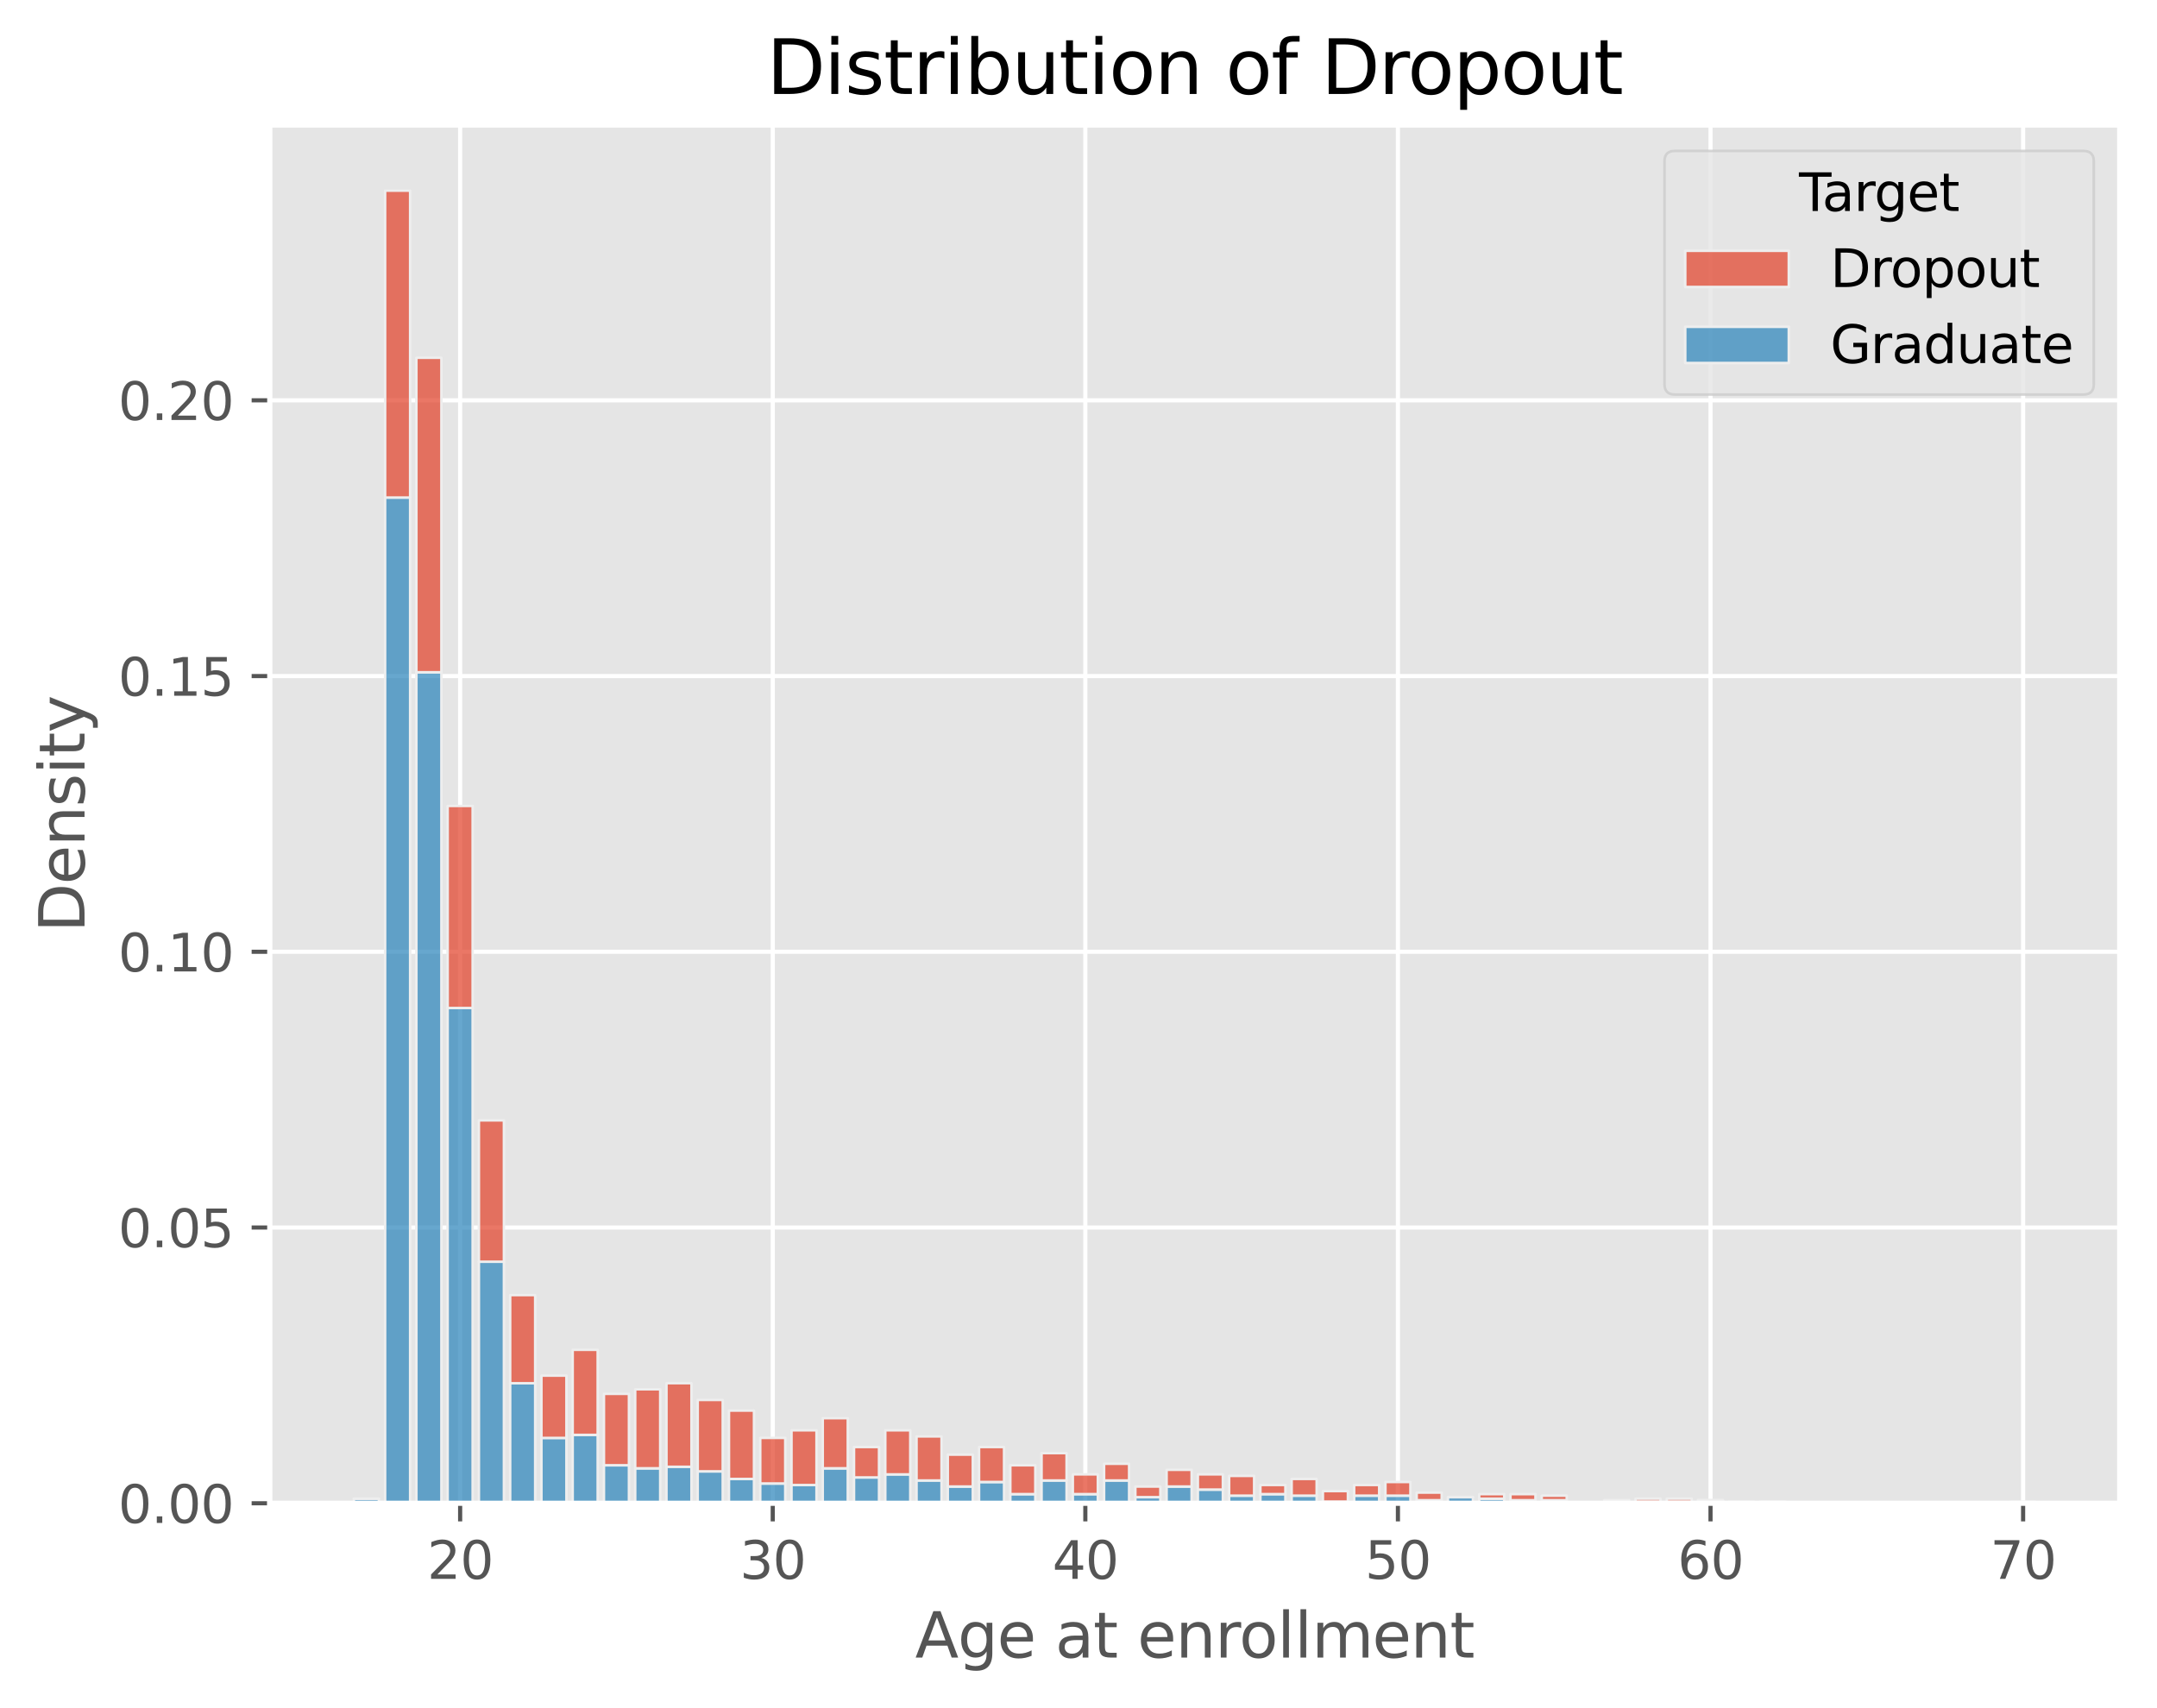 <?xml version="1.0" encoding="utf-8" standalone="no"?>
<!DOCTYPE svg PUBLIC "-//W3C//DTD SVG 1.1//EN"
  "http://www.w3.org/Graphics/SVG/1.1/DTD/svg11.dtd">
<svg xmlns:xlink="http://www.w3.org/1999/xlink" width="416.399pt" height="329.746pt" viewBox="0 0 416.399 329.746" xmlns="http://www.w3.org/2000/svg" version="1.1">
 <defs>
  <style type="text/css">*{stroke-linejoin: round; stroke-linecap: butt}</style>
 </defs>
 <g id="figure_1">
  <g id="patch_1">
   <path d="M 0 329.746 
L 416.399 329.746 
L 416.399 0 
L 0 0 
z
" style="fill: #ffffff"/>
  </g>
  <g id="axes_1">
   <g id="patch_2">
    <path d="M 52.079 290.254 
L 409.199 290.254 
L 409.199 24.142 
L 52.079 24.142 
z
" style="fill: #e5e5e5"/>
   </g>
   <g id="matplotlib.axis_1">
    <g id="xtick_1">
     <g id="line2d_1">
      <path d="M 88.829 290.254 
L 88.829 24.142 
" clip-path="url(#p54e7fec818)" style="fill: none; stroke: #ffffff; stroke-width: 0.8; stroke-linecap: square"/>
     </g>
     <g id="line2d_2">
      <defs>
       <path id="mec2e30c1c3" d="M 0 0 
L 0 3.5 
" style="stroke: #555555; stroke-width: 0.8"/>
      </defs>
      <g>
       <use xlink:href="#mec2e30c1c3" x="88.829" y="290.254" style="fill: #555555; stroke: #555555; stroke-width: 0.8"/>
      </g>
     </g>
     <g id="text_1">
      <!-- 20 -->
      <g style="fill: #555555" transform="translate(82.467 304.852)scale(0.1 -0.1)">
       <defs>
        <path id="DejaVuSans-32" d="M 1228 531 
L 3431 531 
L 3431 0 
L 469 0 
L 469 531 
Q 828 903 1448 1529 
Q 2069 2156 2228 2338 
Q 2531 2678 2651 2914 
Q 2772 3150 2772 3378 
Q 2772 3750 2511 3984 
Q 2250 4219 1831 4219 
Q 1534 4219 1204 4116 
Q 875 4013 500 3803 
L 500 4441 
Q 881 4594 1212 4672 
Q 1544 4750 1819 4750 
Q 2544 4750 2975 4387 
Q 3406 4025 3406 3419 
Q 3406 3131 3298 2873 
Q 3191 2616 2906 2266 
Q 2828 2175 2409 1742 
Q 1991 1309 1228 531 
z
" transform="scale(0.016)"/>
        <path id="DejaVuSans-30" d="M 2034 4250 
Q 1547 4250 1301 3770 
Q 1056 3291 1056 2328 
Q 1056 1369 1301 889 
Q 1547 409 2034 409 
Q 2525 409 2770 889 
Q 3016 1369 3016 2328 
Q 3016 3291 2770 3770 
Q 2525 4250 2034 4250 
z
M 2034 4750 
Q 2819 4750 3233 4129 
Q 3647 3509 3647 2328 
Q 3647 1150 3233 529 
Q 2819 -91 2034 -91 
Q 1250 -91 836 529 
Q 422 1150 422 2328 
Q 422 3509 836 4129 
Q 1250 4750 2034 4750 
z
" transform="scale(0.016)"/>
       </defs>
       <use xlink:href="#DejaVuSans-32"/>
       <use xlink:href="#DejaVuSans-30" x="63.623"/>
      </g>
     </g>
    </g>
    <g id="xtick_2">
     <g id="line2d_3">
      <path d="M 149.174 290.254 
L 149.174 24.142 
" clip-path="url(#p54e7fec818)" style="fill: none; stroke: #ffffff; stroke-width: 0.8; stroke-linecap: square"/>
     </g>
     <g id="line2d_4">
      <g>
       <use xlink:href="#mec2e30c1c3" x="149.174" y="290.254" style="fill: #555555; stroke: #555555; stroke-width: 0.8"/>
      </g>
     </g>
     <g id="text_2">
      <!-- 30 -->
      <g style="fill: #555555" transform="translate(142.812 304.852)scale(0.1 -0.1)">
       <defs>
        <path id="DejaVuSans-33" d="M 2597 2516 
Q 3050 2419 3304 2112 
Q 3559 1806 3559 1356 
Q 3559 666 3084 287 
Q 2609 -91 1734 -91 
Q 1441 -91 1130 -33 
Q 819 25 488 141 
L 488 750 
Q 750 597 1062 519 
Q 1375 441 1716 441 
Q 2309 441 2620 675 
Q 2931 909 2931 1356 
Q 2931 1769 2642 2001 
Q 2353 2234 1838 2234 
L 1294 2234 
L 1294 2753 
L 1863 2753 
Q 2328 2753 2575 2939 
Q 2822 3125 2822 3475 
Q 2822 3834 2567 4026 
Q 2313 4219 1838 4219 
Q 1578 4219 1281 4162 
Q 984 4106 628 3988 
L 628 4550 
Q 988 4650 1302 4700 
Q 1616 4750 1894 4750 
Q 2613 4750 3031 4423 
Q 3450 4097 3450 3541 
Q 3450 3153 3228 2886 
Q 3006 2619 2597 2516 
z
" transform="scale(0.016)"/>
       </defs>
       <use xlink:href="#DejaVuSans-33"/>
       <use xlink:href="#DejaVuSans-30" x="63.623"/>
      </g>
     </g>
    </g>
    <g id="xtick_3">
     <g id="line2d_5">
      <path d="M 209.519 290.254 
L 209.519 24.142 
" clip-path="url(#p54e7fec818)" style="fill: none; stroke: #ffffff; stroke-width: 0.8; stroke-linecap: square"/>
     </g>
     <g id="line2d_6">
      <g>
       <use xlink:href="#mec2e30c1c3" x="209.519" y="290.254" style="fill: #555555; stroke: #555555; stroke-width: 0.8"/>
      </g>
     </g>
     <g id="text_3">
      <!-- 40 -->
      <g style="fill: #555555" transform="translate(203.156 304.852)scale(0.1 -0.1)">
       <defs>
        <path id="DejaVuSans-34" d="M 2419 4116 
L 825 1625 
L 2419 1625 
L 2419 4116 
z
M 2253 4666 
L 3047 4666 
L 3047 1625 
L 3713 1625 
L 3713 1100 
L 3047 1100 
L 3047 0 
L 2419 0 
L 2419 1100 
L 313 1100 
L 313 1709 
L 2253 4666 
z
" transform="scale(0.016)"/>
       </defs>
       <use xlink:href="#DejaVuSans-34"/>
       <use xlink:href="#DejaVuSans-30" x="63.623"/>
      </g>
     </g>
    </g>
    <g id="xtick_4">
     <g id="line2d_7">
      <path d="M 269.863 290.254 
L 269.863 24.142 
" clip-path="url(#p54e7fec818)" style="fill: none; stroke: #ffffff; stroke-width: 0.8; stroke-linecap: square"/>
     </g>
     <g id="line2d_8">
      <g>
       <use xlink:href="#mec2e30c1c3" x="269.863" y="290.254" style="fill: #555555; stroke: #555555; stroke-width: 0.8"/>
      </g>
     </g>
     <g id="text_4">
      <!-- 50 -->
      <g style="fill: #555555" transform="translate(263.501 304.852)scale(0.1 -0.1)">
       <defs>
        <path id="DejaVuSans-35" d="M 691 4666 
L 3169 4666 
L 3169 4134 
L 1269 4134 
L 1269 2991 
Q 1406 3038 1543 3061 
Q 1681 3084 1819 3084 
Q 2600 3084 3056 2656 
Q 3513 2228 3513 1497 
Q 3513 744 3044 326 
Q 2575 -91 1722 -91 
Q 1428 -91 1123 -41 
Q 819 9 494 109 
L 494 744 
Q 775 591 1075 516 
Q 1375 441 1709 441 
Q 2250 441 2565 725 
Q 2881 1009 2881 1497 
Q 2881 1984 2565 2268 
Q 2250 2553 1709 2553 
Q 1456 2553 1204 2497 
Q 953 2441 691 2322 
L 691 4666 
z
" transform="scale(0.016)"/>
       </defs>
       <use xlink:href="#DejaVuSans-35"/>
       <use xlink:href="#DejaVuSans-30" x="63.623"/>
      </g>
     </g>
    </g>
    <g id="xtick_5">
     <g id="line2d_9">
      <path d="M 330.208 290.254 
L 330.208 24.142 
" clip-path="url(#p54e7fec818)" style="fill: none; stroke: #ffffff; stroke-width: 0.8; stroke-linecap: square"/>
     </g>
     <g id="line2d_10">
      <g>
       <use xlink:href="#mec2e30c1c3" x="330.208" y="290.254" style="fill: #555555; stroke: #555555; stroke-width: 0.8"/>
      </g>
     </g>
     <g id="text_5">
      <!-- 60 -->
      <g style="fill: #555555" transform="translate(323.846 304.852)scale(0.1 -0.1)">
       <defs>
        <path id="DejaVuSans-36" d="M 2113 2584 
Q 1688 2584 1439 2293 
Q 1191 2003 1191 1497 
Q 1191 994 1439 701 
Q 1688 409 2113 409 
Q 2538 409 2786 701 
Q 3034 994 3034 1497 
Q 3034 2003 2786 2293 
Q 2538 2584 2113 2584 
z
M 3366 4563 
L 3366 3988 
Q 3128 4100 2886 4159 
Q 2644 4219 2406 4219 
Q 1781 4219 1451 3797 
Q 1122 3375 1075 2522 
Q 1259 2794 1537 2939 
Q 1816 3084 2150 3084 
Q 2853 3084 3261 2657 
Q 3669 2231 3669 1497 
Q 3669 778 3244 343 
Q 2819 -91 2113 -91 
Q 1303 -91 875 529 
Q 447 1150 447 2328 
Q 447 3434 972 4092 
Q 1497 4750 2381 4750 
Q 2619 4750 2861 4703 
Q 3103 4656 3366 4563 
z
" transform="scale(0.016)"/>
       </defs>
       <use xlink:href="#DejaVuSans-36"/>
       <use xlink:href="#DejaVuSans-30" x="63.623"/>
      </g>
     </g>
    </g>
    <g id="xtick_6">
     <g id="line2d_11">
      <path d="M 390.553 290.254 
L 390.553 24.142 
" clip-path="url(#p54e7fec818)" style="fill: none; stroke: #ffffff; stroke-width: 0.8; stroke-linecap: square"/>
     </g>
     <g id="line2d_12">
      <g>
       <use xlink:href="#mec2e30c1c3" x="390.553" y="290.254" style="fill: #555555; stroke: #555555; stroke-width: 0.8"/>
      </g>
     </g>
     <g id="text_6">
      <!-- 70 -->
      <g style="fill: #555555" transform="translate(384.19 304.852)scale(0.1 -0.1)">
       <defs>
        <path id="DejaVuSans-37" d="M 525 4666 
L 3525 4666 
L 3525 4397 
L 1831 0 
L 1172 0 
L 2766 4134 
L 525 4134 
L 525 4666 
z
" transform="scale(0.016)"/>
       </defs>
       <use xlink:href="#DejaVuSans-37"/>
       <use xlink:href="#DejaVuSans-30" x="63.623"/>
      </g>
     </g>
    </g>
    <g id="text_7">
     <!-- Age at enrollment -->
     <g style="fill: #555555" transform="translate(176.669 320.05)scale(0.12 -0.12)">
      <defs>
       <path id="DejaVuSans-41" d="M 2188 4044 
L 1331 1722 
L 3047 1722 
L 2188 4044 
z
M 1831 4666 
L 2547 4666 
L 4325 0 
L 3669 0 
L 3244 1197 
L 1141 1197 
L 716 0 
L 50 0 
L 1831 4666 
z
" transform="scale(0.016)"/>
       <path id="DejaVuSans-67" d="M 2906 1791 
Q 2906 2416 2648 2759 
Q 2391 3103 1925 3103 
Q 1463 3103 1205 2759 
Q 947 2416 947 1791 
Q 947 1169 1205 825 
Q 1463 481 1925 481 
Q 2391 481 2648 825 
Q 2906 1169 2906 1791 
z
M 3481 434 
Q 3481 -459 3084 -895 
Q 2688 -1331 1869 -1331 
Q 1566 -1331 1297 -1286 
Q 1028 -1241 775 -1147 
L 775 -588 
Q 1028 -725 1275 -790 
Q 1522 -856 1778 -856 
Q 2344 -856 2625 -561 
Q 2906 -266 2906 331 
L 2906 616 
Q 2728 306 2450 153 
Q 2172 0 1784 0 
Q 1141 0 747 490 
Q 353 981 353 1791 
Q 353 2603 747 3093 
Q 1141 3584 1784 3584 
Q 2172 3584 2450 3431 
Q 2728 3278 2906 2969 
L 2906 3500 
L 3481 3500 
L 3481 434 
z
" transform="scale(0.016)"/>
       <path id="DejaVuSans-65" d="M 3597 1894 
L 3597 1613 
L 953 1613 
Q 991 1019 1311 708 
Q 1631 397 2203 397 
Q 2534 397 2845 478 
Q 3156 559 3463 722 
L 3463 178 
Q 3153 47 2828 -22 
Q 2503 -91 2169 -91 
Q 1331 -91 842 396 
Q 353 884 353 1716 
Q 353 2575 817 3079 
Q 1281 3584 2069 3584 
Q 2775 3584 3186 3129 
Q 3597 2675 3597 1894 
z
M 3022 2063 
Q 3016 2534 2758 2815 
Q 2500 3097 2075 3097 
Q 1594 3097 1305 2825 
Q 1016 2553 972 2059 
L 3022 2063 
z
" transform="scale(0.016)"/>
       <path id="DejaVuSans-20" transform="scale(0.016)"/>
       <path id="DejaVuSans-61" d="M 2194 1759 
Q 1497 1759 1228 1600 
Q 959 1441 959 1056 
Q 959 750 1161 570 
Q 1363 391 1709 391 
Q 2188 391 2477 730 
Q 2766 1069 2766 1631 
L 2766 1759 
L 2194 1759 
z
M 3341 1997 
L 3341 0 
L 2766 0 
L 2766 531 
Q 2569 213 2275 61 
Q 1981 -91 1556 -91 
Q 1019 -91 701 211 
Q 384 513 384 1019 
Q 384 1609 779 1909 
Q 1175 2209 1959 2209 
L 2766 2209 
L 2766 2266 
Q 2766 2663 2505 2880 
Q 2244 3097 1772 3097 
Q 1472 3097 1187 3025 
Q 903 2953 641 2809 
L 641 3341 
Q 956 3463 1253 3523 
Q 1550 3584 1831 3584 
Q 2591 3584 2966 3190 
Q 3341 2797 3341 1997 
z
" transform="scale(0.016)"/>
       <path id="DejaVuSans-74" d="M 1172 4494 
L 1172 3500 
L 2356 3500 
L 2356 3053 
L 1172 3053 
L 1172 1153 
Q 1172 725 1289 603 
Q 1406 481 1766 481 
L 2356 481 
L 2356 0 
L 1766 0 
Q 1100 0 847 248 
Q 594 497 594 1153 
L 594 3053 
L 172 3053 
L 172 3500 
L 594 3500 
L 594 4494 
L 1172 4494 
z
" transform="scale(0.016)"/>
       <path id="DejaVuSans-6e" d="M 3513 2113 
L 3513 0 
L 2938 0 
L 2938 2094 
Q 2938 2591 2744 2837 
Q 2550 3084 2163 3084 
Q 1697 3084 1428 2787 
Q 1159 2491 1159 1978 
L 1159 0 
L 581 0 
L 581 3500 
L 1159 3500 
L 1159 2956 
Q 1366 3272 1645 3428 
Q 1925 3584 2291 3584 
Q 2894 3584 3203 3211 
Q 3513 2838 3513 2113 
z
" transform="scale(0.016)"/>
       <path id="DejaVuSans-72" d="M 2631 2963 
Q 2534 3019 2420 3045 
Q 2306 3072 2169 3072 
Q 1681 3072 1420 2755 
Q 1159 2438 1159 1844 
L 1159 0 
L 581 0 
L 581 3500 
L 1159 3500 
L 1159 2956 
Q 1341 3275 1631 3429 
Q 1922 3584 2338 3584 
Q 2397 3584 2469 3576 
Q 2541 3569 2628 3553 
L 2631 2963 
z
" transform="scale(0.016)"/>
       <path id="DejaVuSans-6f" d="M 1959 3097 
Q 1497 3097 1228 2736 
Q 959 2375 959 1747 
Q 959 1119 1226 758 
Q 1494 397 1959 397 
Q 2419 397 2687 759 
Q 2956 1122 2956 1747 
Q 2956 2369 2687 2733 
Q 2419 3097 1959 3097 
z
M 1959 3584 
Q 2709 3584 3137 3096 
Q 3566 2609 3566 1747 
Q 3566 888 3137 398 
Q 2709 -91 1959 -91 
Q 1206 -91 779 398 
Q 353 888 353 1747 
Q 353 2609 779 3096 
Q 1206 3584 1959 3584 
z
" transform="scale(0.016)"/>
       <path id="DejaVuSans-6c" d="M 603 4863 
L 1178 4863 
L 1178 0 
L 603 0 
L 603 4863 
z
" transform="scale(0.016)"/>
       <path id="DejaVuSans-6d" d="M 3328 2828 
Q 3544 3216 3844 3400 
Q 4144 3584 4550 3584 
Q 5097 3584 5394 3201 
Q 5691 2819 5691 2113 
L 5691 0 
L 5113 0 
L 5113 2094 
Q 5113 2597 4934 2840 
Q 4756 3084 4391 3084 
Q 3944 3084 3684 2787 
Q 3425 2491 3425 1978 
L 3425 0 
L 2847 0 
L 2847 2094 
Q 2847 2600 2669 2842 
Q 2491 3084 2119 3084 
Q 1678 3084 1418 2786 
Q 1159 2488 1159 1978 
L 1159 0 
L 581 0 
L 581 3500 
L 1159 3500 
L 1159 2956 
Q 1356 3278 1631 3431 
Q 1906 3584 2284 3584 
Q 2666 3584 2933 3390 
Q 3200 3197 3328 2828 
z
" transform="scale(0.016)"/>
      </defs>
      <use xlink:href="#DejaVuSans-41"/>
      <use xlink:href="#DejaVuSans-67" x="68.408"/>
      <use xlink:href="#DejaVuSans-65" x="131.885"/>
      <use xlink:href="#DejaVuSans-20" x="193.408"/>
      <use xlink:href="#DejaVuSans-61" x="225.195"/>
      <use xlink:href="#DejaVuSans-74" x="286.475"/>
      <use xlink:href="#DejaVuSans-20" x="325.684"/>
      <use xlink:href="#DejaVuSans-65" x="357.471"/>
      <use xlink:href="#DejaVuSans-6e" x="418.994"/>
      <use xlink:href="#DejaVuSans-72" x="482.373"/>
      <use xlink:href="#DejaVuSans-6f" x="521.236"/>
      <use xlink:href="#DejaVuSans-6c" x="582.418"/>
      <use xlink:href="#DejaVuSans-6c" x="610.201"/>
      <use xlink:href="#DejaVuSans-6d" x="637.984"/>
      <use xlink:href="#DejaVuSans-65" x="735.396"/>
      <use xlink:href="#DejaVuSans-6e" x="796.92"/>
      <use xlink:href="#DejaVuSans-74" x="860.299"/>
     </g>
    </g>
   </g>
   <g id="matplotlib.axis_2">
    <g id="ytick_1">
     <g id="line2d_13">
      <path d="M 52.079 290.254 
L 409.199 290.254 
" clip-path="url(#p54e7fec818)" style="fill: none; stroke: #ffffff; stroke-width: 0.8; stroke-linecap: square"/>
     </g>
     <g id="line2d_14">
      <defs>
       <path id="m86e473a2f8" d="M 0 0 
L -3.5 0 
" style="stroke: #555555; stroke-width: 0.8"/>
      </defs>
      <g>
       <use xlink:href="#m86e473a2f8" x="52.079" y="290.254" style="fill: #555555; stroke: #555555; stroke-width: 0.8"/>
      </g>
     </g>
     <g id="text_8">
      <!-- 0.00 -->
      <g style="fill: #555555" transform="translate(22.814 294.053)scale(0.1 -0.1)">
       <defs>
        <path id="DejaVuSans-2e" d="M 684 794 
L 1344 794 
L 1344 0 
L 684 0 
L 684 794 
z
" transform="scale(0.016)"/>
       </defs>
       <use xlink:href="#DejaVuSans-30"/>
       <use xlink:href="#DejaVuSans-2e" x="63.623"/>
       <use xlink:href="#DejaVuSans-30" x="95.41"/>
       <use xlink:href="#DejaVuSans-30" x="159.033"/>
      </g>
     </g>
    </g>
    <g id="ytick_2">
     <g id="line2d_15">
      <path d="M 52.079 237.014 
L 409.199 237.014 
" clip-path="url(#p54e7fec818)" style="fill: none; stroke: #ffffff; stroke-width: 0.8; stroke-linecap: square"/>
     </g>
     <g id="line2d_16">
      <g>
       <use xlink:href="#m86e473a2f8" x="52.079" y="237.014" style="fill: #555555; stroke: #555555; stroke-width: 0.8"/>
      </g>
     </g>
     <g id="text_9">
      <!-- 0.05 -->
      <g style="fill: #555555" transform="translate(22.814 240.813)scale(0.1 -0.1)">
       <use xlink:href="#DejaVuSans-30"/>
       <use xlink:href="#DejaVuSans-2e" x="63.623"/>
       <use xlink:href="#DejaVuSans-30" x="95.41"/>
       <use xlink:href="#DejaVuSans-35" x="159.033"/>
      </g>
     </g>
    </g>
    <g id="ytick_3">
     <g id="line2d_17">
      <path d="M 52.079 183.774 
L 409.199 183.774 
" clip-path="url(#p54e7fec818)" style="fill: none; stroke: #ffffff; stroke-width: 0.8; stroke-linecap: square"/>
     </g>
     <g id="line2d_18">
      <g>
       <use xlink:href="#m86e473a2f8" x="52.079" y="183.774" style="fill: #555555; stroke: #555555; stroke-width: 0.8"/>
      </g>
     </g>
     <g id="text_10">
      <!-- 0.10 -->
      <g style="fill: #555555" transform="translate(22.814 187.573)scale(0.1 -0.1)">
       <defs>
        <path id="DejaVuSans-31" d="M 794 531 
L 1825 531 
L 1825 4091 
L 703 3866 
L 703 4441 
L 1819 4666 
L 2450 4666 
L 2450 531 
L 3481 531 
L 3481 0 
L 794 0 
L 794 531 
z
" transform="scale(0.016)"/>
       </defs>
       <use xlink:href="#DejaVuSans-30"/>
       <use xlink:href="#DejaVuSans-2e" x="63.623"/>
       <use xlink:href="#DejaVuSans-31" x="95.41"/>
       <use xlink:href="#DejaVuSans-30" x="159.033"/>
      </g>
     </g>
    </g>
    <g id="ytick_4">
     <g id="line2d_19">
      <path d="M 52.079 130.534 
L 409.199 130.534 
" clip-path="url(#p54e7fec818)" style="fill: none; stroke: #ffffff; stroke-width: 0.8; stroke-linecap: square"/>
     </g>
     <g id="line2d_20">
      <g>
       <use xlink:href="#m86e473a2f8" x="52.079" y="130.534" style="fill: #555555; stroke: #555555; stroke-width: 0.8"/>
      </g>
     </g>
     <g id="text_11">
      <!-- 0.15 -->
      <g style="fill: #555555" transform="translate(22.814 134.333)scale(0.1 -0.1)">
       <use xlink:href="#DejaVuSans-30"/>
       <use xlink:href="#DejaVuSans-2e" x="63.623"/>
       <use xlink:href="#DejaVuSans-31" x="95.41"/>
       <use xlink:href="#DejaVuSans-35" x="159.033"/>
      </g>
     </g>
    </g>
    <g id="ytick_5">
     <g id="line2d_21">
      <path d="M 52.079 77.294 
L 409.199 77.294 
" clip-path="url(#p54e7fec818)" style="fill: none; stroke: #ffffff; stroke-width: 0.8; stroke-linecap: square"/>
     </g>
     <g id="line2d_22">
      <g>
       <use xlink:href="#m86e473a2f8" x="52.079" y="77.294" style="fill: #555555; stroke: #555555; stroke-width: 0.8"/>
      </g>
     </g>
     <g id="text_12">
      <!-- 0.20 -->
      <g style="fill: #555555" transform="translate(22.814 81.093)scale(0.1 -0.1)">
       <use xlink:href="#DejaVuSans-30"/>
       <use xlink:href="#DejaVuSans-2e" x="63.623"/>
       <use xlink:href="#DejaVuSans-32" x="95.41"/>
       <use xlink:href="#DejaVuSans-30" x="159.033"/>
      </g>
     </g>
    </g>
    <g id="text_13">
     <!-- Density -->
     <g style="fill: #555555" transform="translate(16.318 180.008)rotate(-90)scale(0.12 -0.12)">
      <defs>
       <path id="DejaVuSans-44" d="M 1259 4147 
L 1259 519 
L 2022 519 
Q 2988 519 3436 956 
Q 3884 1394 3884 2338 
Q 3884 3275 3436 3711 
Q 2988 4147 2022 4147 
L 1259 4147 
z
M 628 4666 
L 1925 4666 
Q 3281 4666 3915 4102 
Q 4550 3538 4550 2338 
Q 4550 1131 3912 565 
Q 3275 0 1925 0 
L 628 0 
L 628 4666 
z
" transform="scale(0.016)"/>
       <path id="DejaVuSans-73" d="M 2834 3397 
L 2834 2853 
Q 2591 2978 2328 3040 
Q 2066 3103 1784 3103 
Q 1356 3103 1142 2972 
Q 928 2841 928 2578 
Q 928 2378 1081 2264 
Q 1234 2150 1697 2047 
L 1894 2003 
Q 2506 1872 2764 1633 
Q 3022 1394 3022 966 
Q 3022 478 2636 193 
Q 2250 -91 1575 -91 
Q 1294 -91 989 -36 
Q 684 19 347 128 
L 347 722 
Q 666 556 975 473 
Q 1284 391 1588 391 
Q 1994 391 2212 530 
Q 2431 669 2431 922 
Q 2431 1156 2273 1281 
Q 2116 1406 1581 1522 
L 1381 1569 
Q 847 1681 609 1914 
Q 372 2147 372 2553 
Q 372 3047 722 3315 
Q 1072 3584 1716 3584 
Q 2034 3584 2315 3537 
Q 2597 3491 2834 3397 
z
" transform="scale(0.016)"/>
       <path id="DejaVuSans-69" d="M 603 3500 
L 1178 3500 
L 1178 0 
L 603 0 
L 603 3500 
z
M 603 4863 
L 1178 4863 
L 1178 4134 
L 603 4134 
L 603 4863 
z
" transform="scale(0.016)"/>
       <path id="DejaVuSans-79" d="M 2059 -325 
Q 1816 -950 1584 -1140 
Q 1353 -1331 966 -1331 
L 506 -1331 
L 506 -850 
L 844 -850 
Q 1081 -850 1212 -737 
Q 1344 -625 1503 -206 
L 1606 56 
L 191 3500 
L 800 3500 
L 1894 763 
L 2988 3500 
L 3597 3500 
L 2059 -325 
z
" transform="scale(0.016)"/>
      </defs>
      <use xlink:href="#DejaVuSans-44"/>
      <use xlink:href="#DejaVuSans-65" x="77.002"/>
      <use xlink:href="#DejaVuSans-6e" x="138.525"/>
      <use xlink:href="#DejaVuSans-73" x="201.904"/>
      <use xlink:href="#DejaVuSans-69" x="254.004"/>
      <use xlink:href="#DejaVuSans-74" x="281.787"/>
      <use xlink:href="#DejaVuSans-79" x="320.996"/>
     </g>
    </g>
   </g>
   <g id="patch_3">
    <path d="M 68.312 290.254 
L 73.14 290.254 
L 73.14 289.374 
L 68.312 289.374 
z
" clip-path="url(#p54e7fec818)" style="fill: #348abd; fill-opacity: 0.75; stroke: #eeeeee; stroke-width: 0.483; stroke-linejoin: miter"/>
   </g>
   <g id="patch_4">
    <path d="M 74.347 290.254 
L 79.174 290.254 
L 79.174 96.067 
L 74.347 96.067 
z
" clip-path="url(#p54e7fec818)" style="fill: #348abd; fill-opacity: 0.75; stroke: #eeeeee; stroke-width: 0.483; stroke-linejoin: miter"/>
   </g>
   <g id="patch_5">
    <path d="M 80.381 290.254 
L 85.209 290.254 
L 85.209 129.8 
L 80.381 129.8 
z
" clip-path="url(#p54e7fec818)" style="fill: #348abd; fill-opacity: 0.75; stroke: #eeeeee; stroke-width: 0.483; stroke-linejoin: miter"/>
   </g>
   <g id="patch_6">
    <path d="M 86.416 290.254 
L 91.243 290.254 
L 91.243 194.627 
L 86.416 194.627 
z
" clip-path="url(#p54e7fec818)" style="fill: #348abd; fill-opacity: 0.75; stroke: #eeeeee; stroke-width: 0.483; stroke-linejoin: miter"/>
   </g>
   <g id="patch_7">
    <path d="M 92.45 290.254 
L 97.278 290.254 
L 97.278 243.614 
L 92.45 243.614 
z
" clip-path="url(#p54e7fec818)" style="fill: #348abd; fill-opacity: 0.75; stroke: #eeeeee; stroke-width: 0.483; stroke-linejoin: miter"/>
   </g>
   <g id="patch_8">
    <path d="M 98.484 290.254 
L 103.312 290.254 
L 103.312 267.08 
L 98.484 267.08 
z
" clip-path="url(#p54e7fec818)" style="fill: #348abd; fill-opacity: 0.75; stroke: #eeeeee; stroke-width: 0.483; stroke-linejoin: miter"/>
   </g>
   <g id="patch_9">
    <path d="M 104.519 290.254 
L 109.347 290.254 
L 109.347 277.64 
L 104.519 277.64 
z
" clip-path="url(#p54e7fec818)" style="fill: #348abd; fill-opacity: 0.75; stroke: #eeeeee; stroke-width: 0.483; stroke-linejoin: miter"/>
   </g>
   <g id="patch_10">
    <path d="M 110.553 290.254 
L 115.381 290.254 
L 115.381 277.054 
L 110.553 277.054 
z
" clip-path="url(#p54e7fec818)" style="fill: #348abd; fill-opacity: 0.75; stroke: #eeeeee; stroke-width: 0.483; stroke-linejoin: miter"/>
   </g>
   <g id="patch_11">
    <path d="M 116.588 290.254 
L 121.415 290.254 
L 121.415 282.92 
L 116.588 282.92 
z
" clip-path="url(#p54e7fec818)" style="fill: #348abd; fill-opacity: 0.75; stroke: #eeeeee; stroke-width: 0.483; stroke-linejoin: miter"/>
   </g>
   <g id="patch_12">
    <path d="M 122.622 290.254 
L 127.45 290.254 
L 127.45 283.507 
L 122.622 283.507 
z
" clip-path="url(#p54e7fec818)" style="fill: #348abd; fill-opacity: 0.75; stroke: #eeeeee; stroke-width: 0.483; stroke-linejoin: miter"/>
   </g>
   <g id="patch_13">
    <path d="M 128.657 290.254 
L 133.484 290.254 
L 133.484 283.214 
L 128.657 283.214 
z
" clip-path="url(#p54e7fec818)" style="fill: #348abd; fill-opacity: 0.75; stroke: #eeeeee; stroke-width: 0.483; stroke-linejoin: miter"/>
   </g>
   <g id="patch_14">
    <path d="M 134.691 290.254 
L 139.519 290.254 
L 139.519 284.094 
L 134.691 284.094 
z
" clip-path="url(#p54e7fec818)" style="fill: #348abd; fill-opacity: 0.75; stroke: #eeeeee; stroke-width: 0.483; stroke-linejoin: miter"/>
   </g>
   <g id="patch_15">
    <path d="M 140.726 290.254 
L 145.553 290.254 
L 145.553 285.56 
L 140.726 285.56 
z
" clip-path="url(#p54e7fec818)" style="fill: #348abd; fill-opacity: 0.75; stroke: #eeeeee; stroke-width: 0.483; stroke-linejoin: miter"/>
   </g>
   <g id="patch_16">
    <path d="M 146.76 290.254 
L 151.588 290.254 
L 151.588 286.44 
L 146.76 286.44 
z
" clip-path="url(#p54e7fec818)" style="fill: #348abd; fill-opacity: 0.75; stroke: #eeeeee; stroke-width: 0.483; stroke-linejoin: miter"/>
   </g>
   <g id="patch_17">
    <path d="M 152.795 290.254 
L 157.622 290.254 
L 157.622 286.734 
L 152.795 286.734 
z
" clip-path="url(#p54e7fec818)" style="fill: #348abd; fill-opacity: 0.75; stroke: #eeeeee; stroke-width: 0.483; stroke-linejoin: miter"/>
   </g>
   <g id="patch_18">
    <path d="M 158.829 290.254 
L 163.657 290.254 
L 163.657 283.507 
L 158.829 283.507 
z
" clip-path="url(#p54e7fec818)" style="fill: #348abd; fill-opacity: 0.75; stroke: #eeeeee; stroke-width: 0.483; stroke-linejoin: miter"/>
   </g>
   <g id="patch_19">
    <path d="M 164.864 290.254 
L 169.691 290.254 
L 169.691 285.267 
L 164.864 285.267 
z
" clip-path="url(#p54e7fec818)" style="fill: #348abd; fill-opacity: 0.75; stroke: #eeeeee; stroke-width: 0.483; stroke-linejoin: miter"/>
   </g>
   <g id="patch_20">
    <path d="M 170.898 290.254 
L 175.726 290.254 
L 175.726 284.68 
L 170.898 284.68 
z
" clip-path="url(#p54e7fec818)" style="fill: #348abd; fill-opacity: 0.75; stroke: #eeeeee; stroke-width: 0.483; stroke-linejoin: miter"/>
   </g>
   <g id="patch_21">
    <path d="M 176.933 290.254 
L 181.76 290.254 
L 181.76 285.854 
L 176.933 285.854 
z
" clip-path="url(#p54e7fec818)" style="fill: #348abd; fill-opacity: 0.75; stroke: #eeeeee; stroke-width: 0.483; stroke-linejoin: miter"/>
   </g>
   <g id="patch_22">
    <path d="M 182.967 290.254 
L 187.795 290.254 
L 187.795 287.027 
L 182.967 287.027 
z
" clip-path="url(#p54e7fec818)" style="fill: #348abd; fill-opacity: 0.75; stroke: #eeeeee; stroke-width: 0.483; stroke-linejoin: miter"/>
   </g>
   <g id="patch_23">
    <path d="M 189.002 290.254 
L 193.829 290.254 
L 193.829 286.147 
L 189.002 286.147 
z
" clip-path="url(#p54e7fec818)" style="fill: #348abd; fill-opacity: 0.75; stroke: #eeeeee; stroke-width: 0.483; stroke-linejoin: miter"/>
   </g>
   <g id="patch_24">
    <path d="M 195.036 290.254 
L 199.864 290.254 
L 199.864 288.494 
L 195.036 288.494 
z
" clip-path="url(#p54e7fec818)" style="fill: #348abd; fill-opacity: 0.75; stroke: #eeeeee; stroke-width: 0.483; stroke-linejoin: miter"/>
   </g>
   <g id="patch_25">
    <path d="M 201.07 290.254 
L 205.898 290.254 
L 205.898 285.854 
L 201.07 285.854 
z
" clip-path="url(#p54e7fec818)" style="fill: #348abd; fill-opacity: 0.75; stroke: #eeeeee; stroke-width: 0.483; stroke-linejoin: miter"/>
   </g>
   <g id="patch_26">
    <path d="M 207.105 290.254 
L 211.933 290.254 
L 211.933 288.494 
L 207.105 288.494 
z
" clip-path="url(#p54e7fec818)" style="fill: #348abd; fill-opacity: 0.75; stroke: #eeeeee; stroke-width: 0.483; stroke-linejoin: miter"/>
   </g>
   <g id="patch_27">
    <path d="M 213.139 290.254 
L 217.967 290.254 
L 217.967 285.854 
L 213.139 285.854 
z
" clip-path="url(#p54e7fec818)" style="fill: #348abd; fill-opacity: 0.75; stroke: #eeeeee; stroke-width: 0.483; stroke-linejoin: miter"/>
   </g>
   <g id="patch_28">
    <path d="M 219.174 290.254 
L 224.001 290.254 
L 224.001 289.08 
L 219.174 289.08 
z
" clip-path="url(#p54e7fec818)" style="fill: #348abd; fill-opacity: 0.75; stroke: #eeeeee; stroke-width: 0.483; stroke-linejoin: miter"/>
   </g>
   <g id="patch_29">
    <path d="M 225.208 290.254 
L 230.036 290.254 
L 230.036 287.027 
L 225.208 287.027 
z
" clip-path="url(#p54e7fec818)" style="fill: #348abd; fill-opacity: 0.75; stroke: #eeeeee; stroke-width: 0.483; stroke-linejoin: miter"/>
   </g>
   <g id="patch_30">
    <path d="M 231.243 290.254 
L 236.07 290.254 
L 236.07 287.614 
L 231.243 287.614 
z
" clip-path="url(#p54e7fec818)" style="fill: #348abd; fill-opacity: 0.75; stroke: #eeeeee; stroke-width: 0.483; stroke-linejoin: miter"/>
   </g>
   <g id="patch_31">
    <path d="M 237.277 290.254 
L 242.105 290.254 
L 242.105 288.787 
L 237.277 288.787 
z
" clip-path="url(#p54e7fec818)" style="fill: #348abd; fill-opacity: 0.75; stroke: #eeeeee; stroke-width: 0.483; stroke-linejoin: miter"/>
   </g>
   <g id="patch_32">
    <path d="M 243.312 290.254 
L 248.139 290.254 
L 248.139 288.494 
L 243.312 288.494 
z
" clip-path="url(#p54e7fec818)" style="fill: #348abd; fill-opacity: 0.75; stroke: #eeeeee; stroke-width: 0.483; stroke-linejoin: miter"/>
   </g>
   <g id="patch_33">
    <path d="M 249.346 290.254 
L 254.174 290.254 
L 254.174 288.787 
L 249.346 288.787 
z
" clip-path="url(#p54e7fec818)" style="fill: #348abd; fill-opacity: 0.75; stroke: #eeeeee; stroke-width: 0.483; stroke-linejoin: miter"/>
   </g>
   <g id="patch_34">
    <path d="M 255.381 290.254 
L 260.208 290.254 
L 260.208 289.96 
L 255.381 289.96 
z
" clip-path="url(#p54e7fec818)" style="fill: #348abd; fill-opacity: 0.75; stroke: #eeeeee; stroke-width: 0.483; stroke-linejoin: miter"/>
   </g>
   <g id="patch_35">
    <path d="M 261.415 290.254 
L 266.243 290.254 
L 266.243 288.787 
L 261.415 288.787 
z
" clip-path="url(#p54e7fec818)" style="fill: #348abd; fill-opacity: 0.75; stroke: #eeeeee; stroke-width: 0.483; stroke-linejoin: miter"/>
   </g>
   <g id="patch_36">
    <path d="M 267.45 290.254 
L 272.277 290.254 
L 272.277 288.787 
L 267.45 288.787 
z
" clip-path="url(#p54e7fec818)" style="fill: #348abd; fill-opacity: 0.75; stroke: #eeeeee; stroke-width: 0.483; stroke-linejoin: miter"/>
   </g>
   <g id="patch_37">
    <path d="M 273.484 290.254 
L 278.312 290.254 
L 278.312 289.667 
L 273.484 289.667 
z
" clip-path="url(#p54e7fec818)" style="fill: #348abd; fill-opacity: 0.75; stroke: #eeeeee; stroke-width: 0.483; stroke-linejoin: miter"/>
   </g>
   <g id="patch_38">
    <path d="M 279.519 290.254 
L 284.346 290.254 
L 284.346 289.08 
L 279.519 289.08 
z
" clip-path="url(#p54e7fec818)" style="fill: #348abd; fill-opacity: 0.75; stroke: #eeeeee; stroke-width: 0.483; stroke-linejoin: miter"/>
   </g>
   <g id="patch_39">
    <path d="M 285.553 290.254 
L 290.381 290.254 
L 290.381 289.374 
L 285.553 289.374 
z
" clip-path="url(#p54e7fec818)" style="fill: #348abd; fill-opacity: 0.75; stroke: #eeeeee; stroke-width: 0.483; stroke-linejoin: miter"/>
   </g>
   <g id="patch_40">
    <path d="M 291.588 290.254 
L 296.415 290.254 
L 296.415 289.667 
L 291.588 289.667 
z
" clip-path="url(#p54e7fec818)" style="fill: #348abd; fill-opacity: 0.75; stroke: #eeeeee; stroke-width: 0.483; stroke-linejoin: miter"/>
   </g>
   <g id="patch_41">
    <path d="M 297.622 290.254 
L 302.45 290.254 
L 302.45 289.667 
L 297.622 289.667 
z
" clip-path="url(#p54e7fec818)" style="fill: #348abd; fill-opacity: 0.75; stroke: #eeeeee; stroke-width: 0.483; stroke-linejoin: miter"/>
   </g>
   <g id="patch_42">
    <path d="M 303.656 290.254 
L 308.484 290.254 
L 308.484 290.254 
L 303.656 290.254 
z
" clip-path="url(#p54e7fec818)" style="fill: #348abd; fill-opacity: 0.75; stroke: #eeeeee; stroke-width: 0.483; stroke-linejoin: miter"/>
   </g>
   <g id="patch_43">
    <path d="M 309.691 290.254 
L 314.519 290.254 
L 314.519 289.96 
L 309.691 289.96 
z
" clip-path="url(#p54e7fec818)" style="fill: #348abd; fill-opacity: 0.75; stroke: #eeeeee; stroke-width: 0.483; stroke-linejoin: miter"/>
   </g>
   <g id="patch_44">
    <path d="M 315.725 290.254 
L 320.553 290.254 
L 320.553 289.96 
L 315.725 289.96 
z
" clip-path="url(#p54e7fec818)" style="fill: #348abd; fill-opacity: 0.75; stroke: #eeeeee; stroke-width: 0.483; stroke-linejoin: miter"/>
   </g>
   <g id="patch_45">
    <path d="M 321.76 290.254 
L 326.587 290.254 
L 326.587 289.96 
L 321.76 289.96 
z
" clip-path="url(#p54e7fec818)" style="fill: #348abd; fill-opacity: 0.75; stroke: #eeeeee; stroke-width: 0.483; stroke-linejoin: miter"/>
   </g>
   <g id="patch_46">
    <path d="M 327.794 290.254 
L 332.622 290.254 
L 332.622 289.667 
L 327.794 289.667 
z
" clip-path="url(#p54e7fec818)" style="fill: #348abd; fill-opacity: 0.75; stroke: #eeeeee; stroke-width: 0.483; stroke-linejoin: miter"/>
   </g>
   <g id="patch_47">
    <path d="M 333.829 290.254 
L 338.656 290.254 
L 338.656 290.254 
L 333.829 290.254 
z
" clip-path="url(#p54e7fec818)" style="fill: #348abd; fill-opacity: 0.75; stroke: #eeeeee; stroke-width: 0.483; stroke-linejoin: miter"/>
   </g>
   <g id="patch_48">
    <path d="M 339.863 290.254 
L 344.691 290.254 
L 344.691 289.96 
L 339.863 289.96 
z
" clip-path="url(#p54e7fec818)" style="fill: #348abd; fill-opacity: 0.75; stroke: #eeeeee; stroke-width: 0.483; stroke-linejoin: miter"/>
   </g>
   <g id="patch_49">
    <path d="M 345.898 290.254 
L 350.725 290.254 
L 350.725 290.254 
L 345.898 290.254 
z
" clip-path="url(#p54e7fec818)" style="fill: #348abd; fill-opacity: 0.75; stroke: #eeeeee; stroke-width: 0.483; stroke-linejoin: miter"/>
   </g>
   <g id="patch_50">
    <path d="M 351.932 290.254 
L 356.76 290.254 
L 356.76 290.254 
L 351.932 290.254 
z
" clip-path="url(#p54e7fec818)" style="fill: #348abd; fill-opacity: 0.75; stroke: #eeeeee; stroke-width: 0.483; stroke-linejoin: miter"/>
   </g>
   <g id="patch_51">
    <path d="M 357.967 290.254 
L 362.794 290.254 
L 362.794 290.254 
L 357.967 290.254 
z
" clip-path="url(#p54e7fec818)" style="fill: #348abd; fill-opacity: 0.75; stroke: #eeeeee; stroke-width: 0.483; stroke-linejoin: miter"/>
   </g>
   <g id="patch_52">
    <path d="M 364.001 290.254 
L 368.829 290.254 
L 368.829 290.254 
L 364.001 290.254 
z
" clip-path="url(#p54e7fec818)" style="fill: #348abd; fill-opacity: 0.75; stroke: #eeeeee; stroke-width: 0.483; stroke-linejoin: miter"/>
   </g>
   <g id="patch_53">
    <path d="M 370.036 290.254 
L 374.863 290.254 
L 374.863 290.254 
L 370.036 290.254 
z
" clip-path="url(#p54e7fec818)" style="fill: #348abd; fill-opacity: 0.75; stroke: #eeeeee; stroke-width: 0.483; stroke-linejoin: miter"/>
   </g>
   <g id="patch_54">
    <path d="M 376.07 290.254 
L 380.898 290.254 
L 380.898 290.254 
L 376.07 290.254 
z
" clip-path="url(#p54e7fec818)" style="fill: #348abd; fill-opacity: 0.75; stroke: #eeeeee; stroke-width: 0.483; stroke-linejoin: miter"/>
   </g>
   <g id="patch_55">
    <path d="M 382.105 290.254 
L 386.932 290.254 
L 386.932 290.254 
L 382.105 290.254 
z
" clip-path="url(#p54e7fec818)" style="fill: #348abd; fill-opacity: 0.75; stroke: #eeeeee; stroke-width: 0.483; stroke-linejoin: miter"/>
   </g>
   <g id="patch_56">
    <path d="M 388.139 290.254 
L 392.967 290.254 
L 392.967 290.254 
L 388.139 290.254 
z
" clip-path="url(#p54e7fec818)" style="fill: #348abd; fill-opacity: 0.75; stroke: #eeeeee; stroke-width: 0.483; stroke-linejoin: miter"/>
   </g>
   <g id="patch_57">
    <path d="M 68.312 289.374 
L 73.14 289.374 
L 73.14 289.374 
L 68.312 289.374 
z
" clip-path="url(#p54e7fec818)" style="fill: #e24a33; fill-opacity: 0.75; stroke: #eeeeee; stroke-width: 0.483; stroke-linejoin: miter"/>
   </g>
   <g id="patch_58">
    <path d="M 74.347 96.067 
L 79.174 96.067 
L 79.174 36.814 
L 74.347 36.814 
z
" clip-path="url(#p54e7fec818)" style="fill: #e24a33; fill-opacity: 0.75; stroke: #eeeeee; stroke-width: 0.483; stroke-linejoin: miter"/>
   </g>
   <g id="patch_59">
    <path d="M 80.381 129.8 
L 85.209 129.8 
L 85.209 69.08 
L 80.381 69.08 
z
" clip-path="url(#p54e7fec818)" style="fill: #e24a33; fill-opacity: 0.75; stroke: #eeeeee; stroke-width: 0.483; stroke-linejoin: miter"/>
   </g>
   <g id="patch_60">
    <path d="M 86.416 194.627 
L 91.243 194.627 
L 91.243 155.614 
L 86.416 155.614 
z
" clip-path="url(#p54e7fec818)" style="fill: #e24a33; fill-opacity: 0.75; stroke: #eeeeee; stroke-width: 0.483; stroke-linejoin: miter"/>
   </g>
   <g id="patch_61">
    <path d="M 92.45 243.614 
L 97.278 243.614 
L 97.278 216.334 
L 92.45 216.334 
z
" clip-path="url(#p54e7fec818)" style="fill: #e24a33; fill-opacity: 0.75; stroke: #eeeeee; stroke-width: 0.483; stroke-linejoin: miter"/>
   </g>
   <g id="patch_62">
    <path d="M 98.484 267.08 
L 103.312 267.08 
L 103.312 250.067 
L 98.484 250.067 
z
" clip-path="url(#p54e7fec818)" style="fill: #e24a33; fill-opacity: 0.75; stroke: #eeeeee; stroke-width: 0.483; stroke-linejoin: miter"/>
   </g>
   <g id="patch_63">
    <path d="M 104.519 277.64 
L 109.347 277.64 
L 109.347 265.614 
L 104.519 265.614 
z
" clip-path="url(#p54e7fec818)" style="fill: #e24a33; fill-opacity: 0.75; stroke: #eeeeee; stroke-width: 0.483; stroke-linejoin: miter"/>
   </g>
   <g id="patch_64">
    <path d="M 110.553 277.054 
L 115.381 277.054 
L 115.381 260.627 
L 110.553 260.627 
z
" clip-path="url(#p54e7fec818)" style="fill: #e24a33; fill-opacity: 0.75; stroke: #eeeeee; stroke-width: 0.483; stroke-linejoin: miter"/>
   </g>
   <g id="patch_65">
    <path d="M 116.588 282.92 
L 121.415 282.92 
L 121.415 269.134 
L 116.588 269.134 
z
" clip-path="url(#p54e7fec818)" style="fill: #e24a33; fill-opacity: 0.75; stroke: #eeeeee; stroke-width: 0.483; stroke-linejoin: miter"/>
   </g>
   <g id="patch_66">
    <path d="M 122.622 283.507 
L 127.45 283.507 
L 127.45 268.254 
L 122.622 268.254 
z
" clip-path="url(#p54e7fec818)" style="fill: #e24a33; fill-opacity: 0.75; stroke: #eeeeee; stroke-width: 0.483; stroke-linejoin: miter"/>
   </g>
   <g id="patch_67">
    <path d="M 128.657 283.214 
L 133.484 283.214 
L 133.484 267.08 
L 128.657 267.08 
z
" clip-path="url(#p54e7fec818)" style="fill: #e24a33; fill-opacity: 0.75; stroke: #eeeeee; stroke-width: 0.483; stroke-linejoin: miter"/>
   </g>
   <g id="patch_68">
    <path d="M 134.691 284.094 
L 139.519 284.094 
L 139.519 270.307 
L 134.691 270.307 
z
" clip-path="url(#p54e7fec818)" style="fill: #e24a33; fill-opacity: 0.75; stroke: #eeeeee; stroke-width: 0.483; stroke-linejoin: miter"/>
   </g>
   <g id="patch_69">
    <path d="M 140.726 285.56 
L 145.553 285.56 
L 145.553 272.36 
L 140.726 272.36 
z
" clip-path="url(#p54e7fec818)" style="fill: #e24a33; fill-opacity: 0.75; stroke: #eeeeee; stroke-width: 0.483; stroke-linejoin: miter"/>
   </g>
   <g id="patch_70">
    <path d="M 146.76 286.44 
L 151.588 286.44 
L 151.588 277.64 
L 146.76 277.64 
z
" clip-path="url(#p54e7fec818)" style="fill: #e24a33; fill-opacity: 0.75; stroke: #eeeeee; stroke-width: 0.483; stroke-linejoin: miter"/>
   </g>
   <g id="patch_71">
    <path d="M 152.795 286.734 
L 157.622 286.734 
L 157.622 276.174 
L 152.795 276.174 
z
" clip-path="url(#p54e7fec818)" style="fill: #e24a33; fill-opacity: 0.75; stroke: #eeeeee; stroke-width: 0.483; stroke-linejoin: miter"/>
   </g>
   <g id="patch_72">
    <path d="M 158.829 283.507 
L 163.657 283.507 
L 163.657 273.827 
L 158.829 273.827 
z
" clip-path="url(#p54e7fec818)" style="fill: #e24a33; fill-opacity: 0.75; stroke: #eeeeee; stroke-width: 0.483; stroke-linejoin: miter"/>
   </g>
   <g id="patch_73">
    <path d="M 164.864 285.267 
L 169.691 285.267 
L 169.691 279.4 
L 164.864 279.4 
z
" clip-path="url(#p54e7fec818)" style="fill: #e24a33; fill-opacity: 0.75; stroke: #eeeeee; stroke-width: 0.483; stroke-linejoin: miter"/>
   </g>
   <g id="patch_74">
    <path d="M 170.898 284.68 
L 175.726 284.68 
L 175.726 276.174 
L 170.898 276.174 
z
" clip-path="url(#p54e7fec818)" style="fill: #e24a33; fill-opacity: 0.75; stroke: #eeeeee; stroke-width: 0.483; stroke-linejoin: miter"/>
   </g>
   <g id="patch_75">
    <path d="M 176.933 285.854 
L 181.76 285.854 
L 181.76 277.347 
L 176.933 277.347 
z
" clip-path="url(#p54e7fec818)" style="fill: #e24a33; fill-opacity: 0.75; stroke: #eeeeee; stroke-width: 0.483; stroke-linejoin: miter"/>
   </g>
   <g id="patch_76">
    <path d="M 182.967 287.027 
L 187.795 287.027 
L 187.795 280.867 
L 182.967 280.867 
z
" clip-path="url(#p54e7fec818)" style="fill: #e24a33; fill-opacity: 0.75; stroke: #eeeeee; stroke-width: 0.483; stroke-linejoin: miter"/>
   </g>
   <g id="patch_77">
    <path d="M 189.002 286.147 
L 193.829 286.147 
L 193.829 279.4 
L 189.002 279.4 
z
" clip-path="url(#p54e7fec818)" style="fill: #e24a33; fill-opacity: 0.75; stroke: #eeeeee; stroke-width: 0.483; stroke-linejoin: miter"/>
   </g>
   <g id="patch_78">
    <path d="M 195.036 288.494 
L 199.864 288.494 
L 199.864 282.92 
L 195.036 282.92 
z
" clip-path="url(#p54e7fec818)" style="fill: #e24a33; fill-opacity: 0.75; stroke: #eeeeee; stroke-width: 0.483; stroke-linejoin: miter"/>
   </g>
   <g id="patch_79">
    <path d="M 201.07 285.854 
L 205.898 285.854 
L 205.898 280.574 
L 201.07 280.574 
z
" clip-path="url(#p54e7fec818)" style="fill: #e24a33; fill-opacity: 0.75; stroke: #eeeeee; stroke-width: 0.483; stroke-linejoin: miter"/>
   </g>
   <g id="patch_80">
    <path d="M 207.105 288.494 
L 211.933 288.494 
L 211.933 284.68 
L 207.105 284.68 
z
" clip-path="url(#p54e7fec818)" style="fill: #e24a33; fill-opacity: 0.75; stroke: #eeeeee; stroke-width: 0.483; stroke-linejoin: miter"/>
   </g>
   <g id="patch_81">
    <path d="M 213.139 285.854 
L 217.967 285.854 
L 217.967 282.627 
L 213.139 282.627 
z
" clip-path="url(#p54e7fec818)" style="fill: #e24a33; fill-opacity: 0.75; stroke: #eeeeee; stroke-width: 0.483; stroke-linejoin: miter"/>
   </g>
   <g id="patch_82">
    <path d="M 219.174 289.08 
L 224.001 289.08 
L 224.001 287.027 
L 219.174 287.027 
z
" clip-path="url(#p54e7fec818)" style="fill: #e24a33; fill-opacity: 0.75; stroke: #eeeeee; stroke-width: 0.483; stroke-linejoin: miter"/>
   </g>
   <g id="patch_83">
    <path d="M 225.208 287.027 
L 230.036 287.027 
L 230.036 283.8 
L 225.208 283.8 
z
" clip-path="url(#p54e7fec818)" style="fill: #e24a33; fill-opacity: 0.75; stroke: #eeeeee; stroke-width: 0.483; stroke-linejoin: miter"/>
   </g>
   <g id="patch_84">
    <path d="M 231.243 287.614 
L 236.07 287.614 
L 236.07 284.68 
L 231.243 284.68 
z
" clip-path="url(#p54e7fec818)" style="fill: #e24a33; fill-opacity: 0.75; stroke: #eeeeee; stroke-width: 0.483; stroke-linejoin: miter"/>
   </g>
   <g id="patch_85">
    <path d="M 237.277 288.787 
L 242.105 288.787 
L 242.105 284.974 
L 237.277 284.974 
z
" clip-path="url(#p54e7fec818)" style="fill: #e24a33; fill-opacity: 0.75; stroke: #eeeeee; stroke-width: 0.483; stroke-linejoin: miter"/>
   </g>
   <g id="patch_86">
    <path d="M 243.312 288.494 
L 248.139 288.494 
L 248.139 286.734 
L 243.312 286.734 
z
" clip-path="url(#p54e7fec818)" style="fill: #e24a33; fill-opacity: 0.75; stroke: #eeeeee; stroke-width: 0.483; stroke-linejoin: miter"/>
   </g>
   <g id="patch_87">
    <path d="M 249.346 288.787 
L 254.174 288.787 
L 254.174 285.56 
L 249.346 285.56 
z
" clip-path="url(#p54e7fec818)" style="fill: #e24a33; fill-opacity: 0.75; stroke: #eeeeee; stroke-width: 0.483; stroke-linejoin: miter"/>
   </g>
   <g id="patch_88">
    <path d="M 255.381 289.96 
L 260.208 289.96 
L 260.208 287.907 
L 255.381 287.907 
z
" clip-path="url(#p54e7fec818)" style="fill: #e24a33; fill-opacity: 0.75; stroke: #eeeeee; stroke-width: 0.483; stroke-linejoin: miter"/>
   </g>
   <g id="patch_89">
    <path d="M 261.415 288.787 
L 266.243 288.787 
L 266.243 286.734 
L 261.415 286.734 
z
" clip-path="url(#p54e7fec818)" style="fill: #e24a33; fill-opacity: 0.75; stroke: #eeeeee; stroke-width: 0.483; stroke-linejoin: miter"/>
   </g>
   <g id="patch_90">
    <path d="M 267.45 288.787 
L 272.277 288.787 
L 272.277 286.147 
L 267.45 286.147 
z
" clip-path="url(#p54e7fec818)" style="fill: #e24a33; fill-opacity: 0.75; stroke: #eeeeee; stroke-width: 0.483; stroke-linejoin: miter"/>
   </g>
   <g id="patch_91">
    <path d="M 273.484 289.667 
L 278.312 289.667 
L 278.312 288.2 
L 273.484 288.2 
z
" clip-path="url(#p54e7fec818)" style="fill: #e24a33; fill-opacity: 0.75; stroke: #eeeeee; stroke-width: 0.483; stroke-linejoin: miter"/>
   </g>
   <g id="patch_92">
    <path d="M 279.519 289.08 
L 284.346 289.08 
L 284.346 289.08 
L 279.519 289.08 
z
" clip-path="url(#p54e7fec818)" style="fill: #e24a33; fill-opacity: 0.75; stroke: #eeeeee; stroke-width: 0.483; stroke-linejoin: miter"/>
   </g>
   <g id="patch_93">
    <path d="M 285.553 289.374 
L 290.381 289.374 
L 290.381 288.494 
L 285.553 288.494 
z
" clip-path="url(#p54e7fec818)" style="fill: #e24a33; fill-opacity: 0.75; stroke: #eeeeee; stroke-width: 0.483; stroke-linejoin: miter"/>
   </g>
   <g id="patch_94">
    <path d="M 291.588 289.667 
L 296.415 289.667 
L 296.415 288.494 
L 291.588 288.494 
z
" clip-path="url(#p54e7fec818)" style="fill: #e24a33; fill-opacity: 0.75; stroke: #eeeeee; stroke-width: 0.483; stroke-linejoin: miter"/>
   </g>
   <g id="patch_95">
    <path d="M 297.622 289.667 
L 302.45 289.667 
L 302.45 288.787 
L 297.622 288.787 
z
" clip-path="url(#p54e7fec818)" style="fill: #e24a33; fill-opacity: 0.75; stroke: #eeeeee; stroke-width: 0.483; stroke-linejoin: miter"/>
   </g>
   <g id="patch_96">
    <path d="M 303.656 290.254 
L 308.484 290.254 
L 308.484 290.254 
L 303.656 290.254 
z
" clip-path="url(#p54e7fec818)" style="fill: #e24a33; fill-opacity: 0.75; stroke: #eeeeee; stroke-width: 0.483; stroke-linejoin: miter"/>
   </g>
   <g id="patch_97">
    <path d="M 309.691 289.96 
L 314.519 289.96 
L 314.519 289.667 
L 309.691 289.667 
z
" clip-path="url(#p54e7fec818)" style="fill: #e24a33; fill-opacity: 0.75; stroke: #eeeeee; stroke-width: 0.483; stroke-linejoin: miter"/>
   </g>
   <g id="patch_98">
    <path d="M 315.725 289.96 
L 320.553 289.96 
L 320.553 289.374 
L 315.725 289.374 
z
" clip-path="url(#p54e7fec818)" style="fill: #e24a33; fill-opacity: 0.75; stroke: #eeeeee; stroke-width: 0.483; stroke-linejoin: miter"/>
   </g>
   <g id="patch_99">
    <path d="M 321.76 289.96 
L 326.587 289.96 
L 326.587 289.374 
L 321.76 289.374 
z
" clip-path="url(#p54e7fec818)" style="fill: #e24a33; fill-opacity: 0.75; stroke: #eeeeee; stroke-width: 0.483; stroke-linejoin: miter"/>
   </g>
   <g id="patch_100">
    <path d="M 327.794 289.667 
L 332.622 289.667 
L 332.622 289.667 
L 327.794 289.667 
z
" clip-path="url(#p54e7fec818)" style="fill: #e24a33; fill-opacity: 0.75; stroke: #eeeeee; stroke-width: 0.483; stroke-linejoin: miter"/>
   </g>
   <g id="patch_101">
    <path d="M 333.829 290.254 
L 338.656 290.254 
L 338.656 289.96 
L 333.829 289.96 
z
" clip-path="url(#p54e7fec818)" style="fill: #e24a33; fill-opacity: 0.75; stroke: #eeeeee; stroke-width: 0.483; stroke-linejoin: miter"/>
   </g>
   <g id="patch_102">
    <path d="M 339.863 289.96 
L 344.691 289.96 
L 344.691 289.96 
L 339.863 289.96 
z
" clip-path="url(#p54e7fec818)" style="fill: #e24a33; fill-opacity: 0.75; stroke: #eeeeee; stroke-width: 0.483; stroke-linejoin: miter"/>
   </g>
   <g id="patch_103">
    <path d="M 345.898 290.254 
L 350.725 290.254 
L 350.725 290.254 
L 345.898 290.254 
z
" clip-path="url(#p54e7fec818)" style="fill: #e24a33; fill-opacity: 0.75; stroke: #eeeeee; stroke-width: 0.483; stroke-linejoin: miter"/>
   </g>
   <g id="patch_104">
    <path d="M 351.932 290.254 
L 356.76 290.254 
L 356.76 290.254 
L 351.932 290.254 
z
" clip-path="url(#p54e7fec818)" style="fill: #e24a33; fill-opacity: 0.75; stroke: #eeeeee; stroke-width: 0.483; stroke-linejoin: miter"/>
   </g>
   <g id="patch_105">
    <path d="M 357.967 290.254 
L 362.794 290.254 
L 362.794 290.254 
L 357.967 290.254 
z
" clip-path="url(#p54e7fec818)" style="fill: #e24a33; fill-opacity: 0.75; stroke: #eeeeee; stroke-width: 0.483; stroke-linejoin: miter"/>
   </g>
   <g id="patch_106">
    <path d="M 364.001 290.254 
L 368.829 290.254 
L 368.829 290.254 
L 364.001 290.254 
z
" clip-path="url(#p54e7fec818)" style="fill: #e24a33; fill-opacity: 0.75; stroke: #eeeeee; stroke-width: 0.483; stroke-linejoin: miter"/>
   </g>
   <g id="patch_107">
    <path d="M 370.036 290.254 
L 374.863 290.254 
L 374.863 290.254 
L 370.036 290.254 
z
" clip-path="url(#p54e7fec818)" style="fill: #e24a33; fill-opacity: 0.75; stroke: #eeeeee; stroke-width: 0.483; stroke-linejoin: miter"/>
   </g>
   <g id="patch_108">
    <path d="M 376.07 290.254 
L 380.898 290.254 
L 380.898 290.254 
L 376.07 290.254 
z
" clip-path="url(#p54e7fec818)" style="fill: #e24a33; fill-opacity: 0.75; stroke: #eeeeee; stroke-width: 0.483; stroke-linejoin: miter"/>
   </g>
   <g id="patch_109">
    <path d="M 382.105 290.254 
L 386.932 290.254 
L 386.932 290.254 
L 382.105 290.254 
z
" clip-path="url(#p54e7fec818)" style="fill: #e24a33; fill-opacity: 0.75; stroke: #eeeeee; stroke-width: 0.483; stroke-linejoin: miter"/>
   </g>
   <g id="patch_110">
    <path d="M 388.139 290.254 
L 392.967 290.254 
L 392.967 289.96 
L 388.139 289.96 
z
" clip-path="url(#p54e7fec818)" style="fill: #e24a33; fill-opacity: 0.75; stroke: #eeeeee; stroke-width: 0.483; stroke-linejoin: miter"/>
   </g>
   <g id="patch_111">
    <path d="M 52.079 290.254 
L 52.079 24.142 
" style="fill: none; stroke: #ffffff; stroke-linejoin: miter; stroke-linecap: square"/>
   </g>
   <g id="patch_112">
    <path d="M 409.199 290.254 
L 409.199 24.142 
" style="fill: none; stroke: #ffffff; stroke-linejoin: miter; stroke-linecap: square"/>
   </g>
   <g id="patch_113">
    <path d="M 52.079 290.254 
L 409.199 290.254 
" style="fill: none; stroke: #ffffff; stroke-linejoin: miter; stroke-linecap: square"/>
   </g>
   <g id="patch_114">
    <path d="M 52.079 24.142 
L 409.199 24.142 
" style="fill: none; stroke: #ffffff; stroke-linejoin: miter; stroke-linecap: square"/>
   </g>
   <g id="text_14">
    <!-- Distribution of Dropout -->
    <g transform="translate(148.01 18.142)scale(0.144 -0.144)">
     <defs>
      <path id="DejaVuSans-62" d="M 3116 1747 
Q 3116 2381 2855 2742 
Q 2594 3103 2138 3103 
Q 1681 3103 1420 2742 
Q 1159 2381 1159 1747 
Q 1159 1113 1420 752 
Q 1681 391 2138 391 
Q 2594 391 2855 752 
Q 3116 1113 3116 1747 
z
M 1159 2969 
Q 1341 3281 1617 3432 
Q 1894 3584 2278 3584 
Q 2916 3584 3314 3078 
Q 3713 2572 3713 1747 
Q 3713 922 3314 415 
Q 2916 -91 2278 -91 
Q 1894 -91 1617 61 
Q 1341 213 1159 525 
L 1159 0 
L 581 0 
L 581 4863 
L 1159 4863 
L 1159 2969 
z
" transform="scale(0.016)"/>
      <path id="DejaVuSans-75" d="M 544 1381 
L 544 3500 
L 1119 3500 
L 1119 1403 
Q 1119 906 1312 657 
Q 1506 409 1894 409 
Q 2359 409 2629 706 
Q 2900 1003 2900 1516 
L 2900 3500 
L 3475 3500 
L 3475 0 
L 2900 0 
L 2900 538 
Q 2691 219 2414 64 
Q 2138 -91 1772 -91 
Q 1169 -91 856 284 
Q 544 659 544 1381 
z
M 1991 3584 
L 1991 3584 
z
" transform="scale(0.016)"/>
      <path id="DejaVuSans-66" d="M 2375 4863 
L 2375 4384 
L 1825 4384 
Q 1516 4384 1395 4259 
Q 1275 4134 1275 3809 
L 1275 3500 
L 2222 3500 
L 2222 3053 
L 1275 3053 
L 1275 0 
L 697 0 
L 697 3053 
L 147 3053 
L 147 3500 
L 697 3500 
L 697 3744 
Q 697 4328 969 4595 
Q 1241 4863 1831 4863 
L 2375 4863 
z
" transform="scale(0.016)"/>
      <path id="DejaVuSans-70" d="M 1159 525 
L 1159 -1331 
L 581 -1331 
L 581 3500 
L 1159 3500 
L 1159 2969 
Q 1341 3281 1617 3432 
Q 1894 3584 2278 3584 
Q 2916 3584 3314 3078 
Q 3713 2572 3713 1747 
Q 3713 922 3314 415 
Q 2916 -91 2278 -91 
Q 1894 -91 1617 61 
Q 1341 213 1159 525 
z
M 3116 1747 
Q 3116 2381 2855 2742 
Q 2594 3103 2138 3103 
Q 1681 3103 1420 2742 
Q 1159 2381 1159 1747 
Q 1159 1113 1420 752 
Q 1681 391 2138 391 
Q 2594 391 2855 752 
Q 3116 1113 3116 1747 
z
" transform="scale(0.016)"/>
     </defs>
     <use xlink:href="#DejaVuSans-44"/>
     <use xlink:href="#DejaVuSans-69" x="77.002"/>
     <use xlink:href="#DejaVuSans-73" x="104.785"/>
     <use xlink:href="#DejaVuSans-74" x="156.885"/>
     <use xlink:href="#DejaVuSans-72" x="196.094"/>
     <use xlink:href="#DejaVuSans-69" x="237.207"/>
     <use xlink:href="#DejaVuSans-62" x="264.99"/>
     <use xlink:href="#DejaVuSans-75" x="328.467"/>
     <use xlink:href="#DejaVuSans-74" x="391.846"/>
     <use xlink:href="#DejaVuSans-69" x="431.055"/>
     <use xlink:href="#DejaVuSans-6f" x="458.838"/>
     <use xlink:href="#DejaVuSans-6e" x="520.02"/>
     <use xlink:href="#DejaVuSans-20" x="583.398"/>
     <use xlink:href="#DejaVuSans-6f" x="615.186"/>
     <use xlink:href="#DejaVuSans-66" x="676.367"/>
     <use xlink:href="#DejaVuSans-20" x="711.572"/>
     <use xlink:href="#DejaVuSans-44" x="743.359"/>
     <use xlink:href="#DejaVuSans-72" x="820.361"/>
     <use xlink:href="#DejaVuSans-6f" x="859.225"/>
     <use xlink:href="#DejaVuSans-70" x="920.406"/>
     <use xlink:href="#DejaVuSans-6f" x="983.883"/>
     <use xlink:href="#DejaVuSans-75" x="1045.064"/>
     <use xlink:href="#DejaVuSans-74" x="1108.443"/>
    </g>
   </g>
   <g id="legend_1">
    <g id="patch_115">
     <path d="M 323.324 76.176 
L 402.199 76.176 
Q 404.199 76.176 404.199 74.176 
L 404.199 31.142 
Q 404.199 29.142 402.199 29.142 
L 323.324 29.142 
Q 321.324 29.142 321.324 31.142 
L 321.324 74.176 
Q 321.324 76.176 323.324 76.176 
z
" style="fill: #e5e5e5; opacity: 0.8; stroke: #cccccc; stroke-width: 0.5; stroke-linejoin: miter"/>
    </g>
    <g id="text_15">
     <!-- Target -->
     <g transform="translate(347.29 40.74)scale(0.1 -0.1)">
      <defs>
       <path id="DejaVuSans-54" d="M -19 4666 
L 3928 4666 
L 3928 4134 
L 2272 4134 
L 2272 0 
L 1638 0 
L 1638 4134 
L -19 4134 
L -19 4666 
z
" transform="scale(0.016)"/>
      </defs>
      <use xlink:href="#DejaVuSans-54"/>
      <use xlink:href="#DejaVuSans-61" x="44.584"/>
      <use xlink:href="#DejaVuSans-72" x="105.863"/>
      <use xlink:href="#DejaVuSans-67" x="145.227"/>
      <use xlink:href="#DejaVuSans-65" x="208.703"/>
      <use xlink:href="#DejaVuSans-74" x="270.227"/>
     </g>
    </g>
    <g id="patch_116">
     <path d="M 325.324 55.418 
L 345.324 55.418 
L 345.324 48.418 
L 325.324 48.418 
z
" style="fill: #e24a33; fill-opacity: 0.75; stroke: #eeeeee; stroke-width: 0.5; stroke-linejoin: miter"/>
    </g>
    <g id="text_16">
     <!-- Dropout -->
     <g transform="translate(353.324 55.418)scale(0.1 -0.1)">
      <use xlink:href="#DejaVuSans-44"/>
      <use xlink:href="#DejaVuSans-72" x="77.002"/>
      <use xlink:href="#DejaVuSans-6f" x="115.865"/>
      <use xlink:href="#DejaVuSans-70" x="177.047"/>
      <use xlink:href="#DejaVuSans-6f" x="240.523"/>
      <use xlink:href="#DejaVuSans-75" x="301.705"/>
      <use xlink:href="#DejaVuSans-74" x="365.084"/>
     </g>
    </g>
    <g id="patch_117">
     <path d="M 325.324 70.096 
L 345.324 70.096 
L 345.324 63.096 
L 325.324 63.096 
z
" style="fill: #348abd; fill-opacity: 0.75; stroke: #eeeeee; stroke-width: 0.5; stroke-linejoin: miter"/>
    </g>
    <g id="text_17">
     <!-- Graduate -->
     <g transform="translate(353.324 70.096)scale(0.1 -0.1)">
      <defs>
       <path id="DejaVuSans-47" d="M 3809 666 
L 3809 1919 
L 2778 1919 
L 2778 2438 
L 4434 2438 
L 4434 434 
Q 4069 175 3628 42 
Q 3188 -91 2688 -91 
Q 1594 -91 976 548 
Q 359 1188 359 2328 
Q 359 3472 976 4111 
Q 1594 4750 2688 4750 
Q 3144 4750 3555 4637 
Q 3966 4525 4313 4306 
L 4313 3634 
Q 3963 3931 3569 4081 
Q 3175 4231 2741 4231 
Q 1884 4231 1454 3753 
Q 1025 3275 1025 2328 
Q 1025 1384 1454 906 
Q 1884 428 2741 428 
Q 3075 428 3337 486 
Q 3600 544 3809 666 
z
" transform="scale(0.016)"/>
       <path id="DejaVuSans-64" d="M 2906 2969 
L 2906 4863 
L 3481 4863 
L 3481 0 
L 2906 0 
L 2906 525 
Q 2725 213 2448 61 
Q 2172 -91 1784 -91 
Q 1150 -91 751 415 
Q 353 922 353 1747 
Q 353 2572 751 3078 
Q 1150 3584 1784 3584 
Q 2172 3584 2448 3432 
Q 2725 3281 2906 2969 
z
M 947 1747 
Q 947 1113 1208 752 
Q 1469 391 1925 391 
Q 2381 391 2643 752 
Q 2906 1113 2906 1747 
Q 2906 2381 2643 2742 
Q 2381 3103 1925 3103 
Q 1469 3103 1208 2742 
Q 947 2381 947 1747 
z
" transform="scale(0.016)"/>
      </defs>
      <use xlink:href="#DejaVuSans-47"/>
      <use xlink:href="#DejaVuSans-72" x="77.49"/>
      <use xlink:href="#DejaVuSans-61" x="118.604"/>
      <use xlink:href="#DejaVuSans-64" x="179.883"/>
      <use xlink:href="#DejaVuSans-75" x="243.359"/>
      <use xlink:href="#DejaVuSans-61" x="306.738"/>
      <use xlink:href="#DejaVuSans-74" x="368.018"/>
      <use xlink:href="#DejaVuSans-65" x="407.227"/>
     </g>
    </g>
   </g>
  </g>
 </g>
 <defs>
  <clipPath id="p54e7fec818">
   <rect x="52.079" y="24.142" width="357.12" height="266.112"/>
  </clipPath>
 </defs>
</svg>
